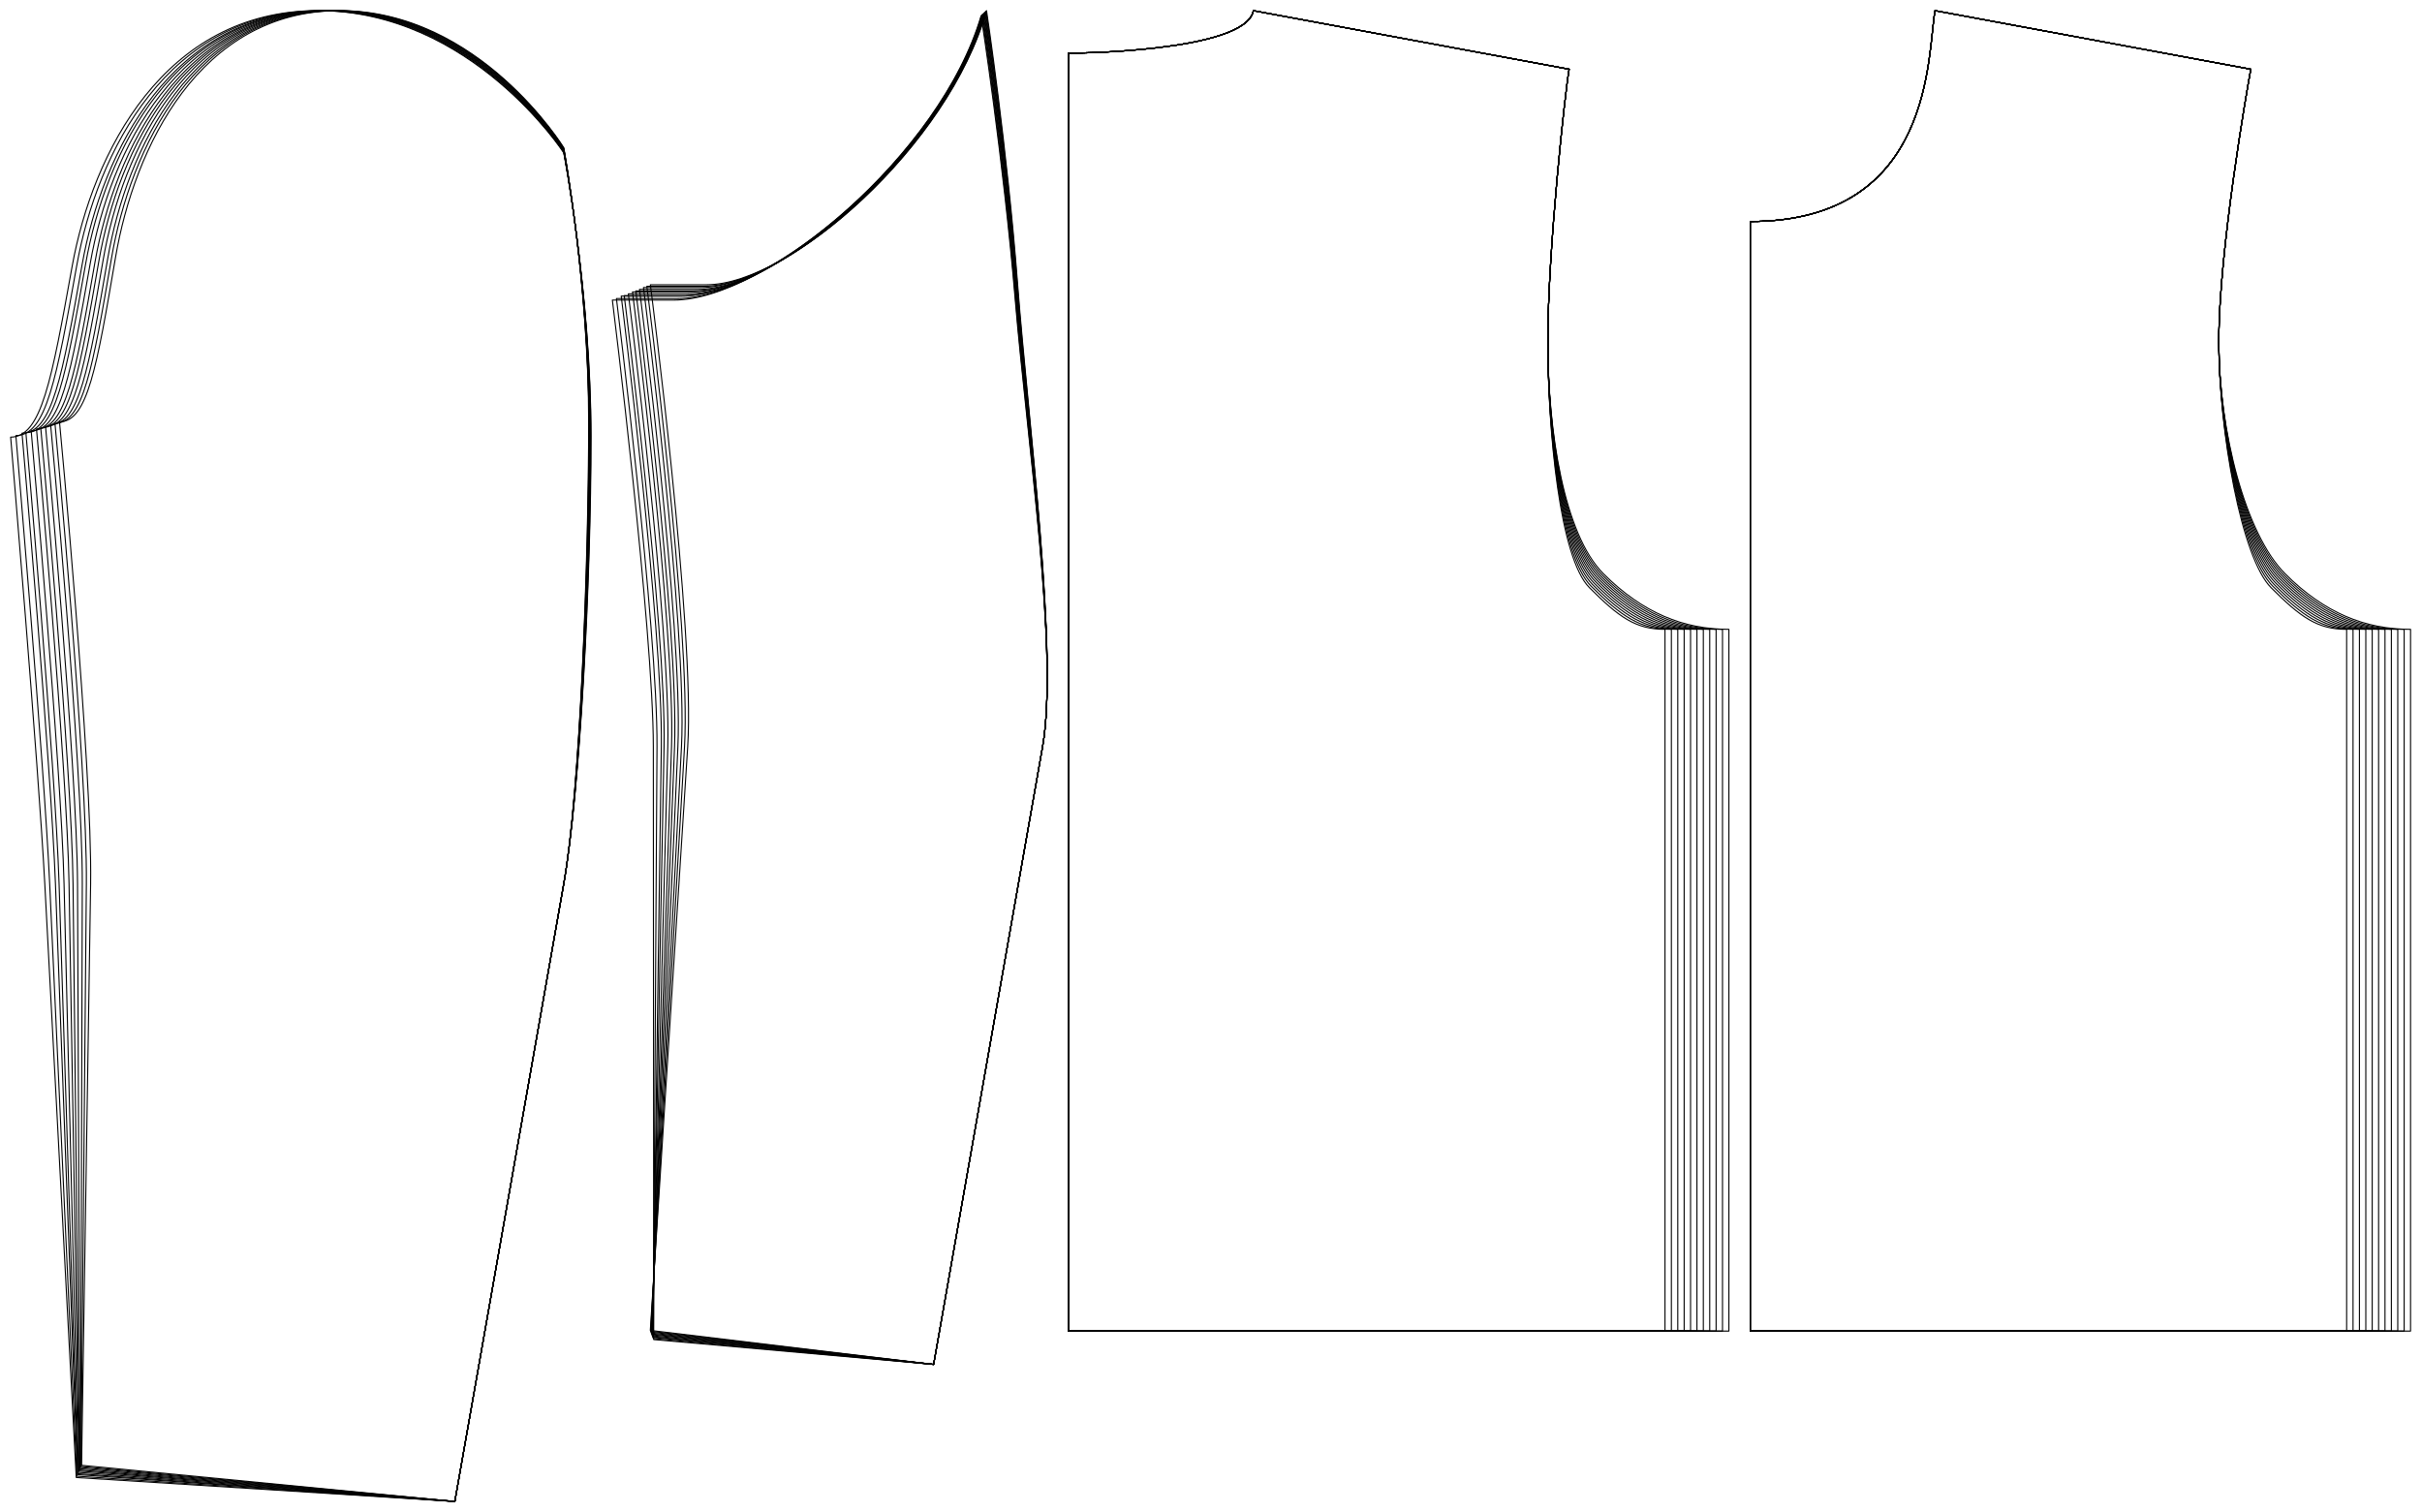 <?xml version="1.0" encoding="UTF-8" standalone="no"?>
<svg
    xmlns="http://www.w3.org/2000/svg"
    xmlns:svg="http://www.w3.org/2000/svg"
    xmlns:xlink="http://www.w3.org/1999/xlink"
    xmlns:freesewing="http://freesewing.org/namespaces/freesewing" viewBox ="0 0 1137 710"
    width ="1137mm"
    height ="710mm"
    freesewing:version ="1.5.0"
    freesewing:origin ="joost.core.freesewing.org" 
>

<style type="text/css">
    <![CDATA[
    path { fill: none; stroke: #000000; stroke-opacity:1; stroke-width: 0.5; stroke-miterlimit:4; stroke-dashoffset:0; stroke-linecap:round; stroke-linejoin:round; }
    path.hidden { fill: none; stroke: none; }]]>
</style>


<!-- Start of group #patternContainer -->
<g id="patternContainer" >
    
    <!-- Start of group #backBlock -->
    <g id="backBlock"  transform=" translate(5 5)  translate(496.624 0) " >
        <path class="hidden" id="2"  d=" M  0,0  L  310,0  L  310,620  L  0,620  z " />
<path transform="translate( 0, 0 )" style="stroke: hsl(26.9, 55%, 50%);" id="18"  d=" M  0,20  L  0,290.5  L  0,500  L  0,620  L  280,620  L  280,290.5  C  266.25,290.5  258.374,284.774  244.55,270.95  C  230.726,257.126  225,197.833  225,155.25  C  225,112.667  233.176,37.332  235,27.5  L  86.777,0  C  83.129,19.664  0,20  0,20  z " />
<path transform="translate( 0, 0 )" style="stroke: hsl(53.8, 55%, 50%);" id="38"  d=" M  0,20  L  0,290.5  L  0,500  L  0,620  L  283,620  L  283,290.5  C  268.5,290.5  259.647,284.555  245.296,270.204  C  230.945,255.853  225,197.833  225,155.25  C  225,112.667  233.176,37.332  235,27.5  L  86.777,0  C  83.129,19.664  0,20  0,20  z " />
<path transform="translate( 0, 0 )" style="stroke: hsl(80.7, 55%, 50%);" id="58"  d=" M  0,20  L  0,290.5  L  0,500  L  0,620  L  286,620  L  286,290.5  C  270.75,290.5  260.882,284.344  246.019,269.481  C  231.156,254.618  225,197.833  225,155.25  C  225,112.667  233.176,37.332  235,27.5  L  86.777,0  C  83.129,19.664  0,20  0,20  z " />
<path transform="translate( 0, 0 )" style="stroke: hsl(107.6, 55%, 50%);" id="78"  d=" M  0,20  L  0,290.5  L  0,500  L  0,620  L  289,620  L  289,290.5  C  273,290.5  262.082,284.138  246.722,268.778  C  231.362,253.418  225,197.833  225,155.25  C  225,112.667  233.176,37.332  235,27.5  L  86.777,0  C  83.129,19.664  0,20  0,20  z " />
<path transform="translate( 0, 0 )" style="stroke: hsl(134.5, 55%, 50%);" id="98"  d=" M  0,20  L  0,290.5  L  0,500  L  0,620  L  292,620  L  292,290.5  C  275.25,290.5  263.244,283.938  247.403,268.097  C  231.562,252.256  225,197.833  225,155.25  C  225,112.667  233.176,37.332  235,27.5  L  86.777,0  C  83.129,19.664  0,20  0,20  z " />
<path transform="translate( 0, 0 )" style="stroke: hsl(161.4, 55%, 50%);" id="118"  d=" M  0,20  L  0,290.5  L  0,500  L  0,620  L  295,620  L  295,290.5  C  277.5,290.5  264.373,283.745  248.064,267.436  C  231.755,251.127  225,197.833  225,155.25  C  225,112.667  233.176,37.332  235,27.5  L  86.777,0  C  83.129,19.664  0,20  0,20  z " />
<path transform="translate( 0, 0 )" style="stroke: hsl(188.3, 55%, 50%);" id="138"  d=" M  0,20  L  0,290.5  L  0,500  L  0,620  L  298,620  L  298,290.5  C  279.75,290.5  265.469,283.557  248.706,266.794  C  231.943,250.031  225,197.833  225,155.25  C  225,112.667  233.176,37.332  235,27.5  L  86.777,0  C  83.129,19.664  0,20  0,20  z " />
<path transform="translate( 0, 0 )" style="stroke: hsl(215.2, 55%, 50%);" id="158"  d=" M  0,20  L  0,290.5  L  0,500  L  0,620  L  301,620  L  301,290.5  C  282,290.5  266.532,283.374  249.329,266.171  C  232.126,248.968  225,197.833  225,155.25  C  225,112.667  233.176,37.332  235,27.5  L  86.777,0  C  83.129,19.664  0,20  0,20  z " />
<path transform="translate( 0, 0 )" style="stroke: hsl(242.1, 55%, 50%);" id="178"  d=" M  0,20  L  0,290.5  L  0,500  L  0,620  L  304,620  L  304,290.5  C  284.25,290.5  267.567,283.197  249.935,265.565  C  232.303,247.933  225,197.833  225,155.25  C  225,112.667  233.176,37.332  235,27.5  L  86.777,0  C  83.129,19.664  0,20  0,20  z " />
<path transform="translate( 0, 0 )" style="stroke: hsl(269, 55%, 50%);" id="198"  d=" M  0,20  L  0,290.5  L  0,500  L  0,620  L  307,620  L  307,290.5  C  286.5,290.5  268.572,283.024  250.524,264.976  C  232.476,246.928  225,197.833  225,155.25  C  225,112.667  233.176,37.332  235,27.5  L  86.777,0  C  83.129,19.664  0,20  0,20  z " />
<path transform="translate( 0, 0 )" style="stroke: hsl(295.9, 55%, 50%);" id="218"  d=" M  0,20  L  0,290.5  L  0,500  L  0,620  L  310,620  L  310,290.5  C  288.75,290.5  269.552,282.856  251.098,264.402  C  232.644,245.948  225,197.833  225,155.25  C  225,112.667  233.176,37.332  235,27.5  L  86.777,0  C  83.129,19.664  0,20  0,20  z " />
    </g>
    <!-- End of group #backBlock -->
    
    <!-- Start of group #frontBlock -->
    <g id="frontBlock"  transform=" translate(5 5)  translate(816.624 0) " >
        <path class="hidden" id="3"  d=" M  0,0  L  310,0  L  310,620  L  0,620  z " />
<path transform="translate( 0, 0 )" style="stroke: hsl(26.9, 55%, 50%);" id="19"  d=" M  0,99  L  0,290.5  L  0,500  L  0,620  L  280,620  L  280,290.5  C  266.25,290.5  258.374,284.774  244.55,270.95  C  230.726,257.126  220,197.833  220,155.25  C  220,112.667  233.176,37.332  235,27.5  L  86.777,0  C  83.129,19.664  86.777,99  0,99  z " />
<path transform="translate( 0, 0 )" style="stroke: hsl(53.8, 55%, 50%);" id="39"  d=" M  0,99  L  0,290.5  L  0,500  L  0,620  L  283,620  L  283,290.5  C  268.5,290.5  259.647,284.555  245.296,270.204  C  230.945,255.853  220,197.833  220,155.25  C  220,112.667  233.176,37.332  235,27.5  L  86.777,0  C  83.129,19.664  86.777,99  0,99  z " />
<path transform="translate( 0, 0 )" style="stroke: hsl(80.7, 55%, 50%);" id="59"  d=" M  0,99  L  0,290.5  L  0,500  L  0,620  L  286,620  L  286,290.5  C  270.75,290.5  260.882,284.344  246.019,269.481  C  231.156,254.618  220,197.833  220,155.25  C  220,112.667  233.176,37.332  235,27.5  L  86.777,0  C  83.129,19.664  86.777,99  0,99  z " />
<path transform="translate( 0, 0 )" style="stroke: hsl(107.6, 55%, 50%);" id="79"  d=" M  0,99  L  0,290.5  L  0,500  L  0,620  L  289,620  L  289,290.5  C  273,290.5  262.082,284.138  246.722,268.778  C  231.362,253.418  220,197.833  220,155.25  C  220,112.667  233.176,37.332  235,27.5  L  86.777,0  C  83.129,19.664  86.777,99  0,99  z " />
<path transform="translate( 0, 0 )" style="stroke: hsl(134.5, 55%, 50%);" id="99"  d=" M  0,99  L  0,290.5  L  0,500  L  0,620  L  292,620  L  292,290.5  C  275.25,290.5  263.244,283.938  247.403,268.097  C  231.562,252.256  220,197.833  220,155.25  C  220,112.667  233.176,37.332  235,27.5  L  86.777,0  C  83.129,19.664  86.777,99  0,99  z " />
<path transform="translate( 0, 0 )" style="stroke: hsl(161.4, 55%, 50%);" id="119"  d=" M  0,99  L  0,290.5  L  0,500  L  0,620  L  295,620  L  295,290.5  C  277.5,290.5  264.373,283.745  248.064,267.436  C  231.755,251.127  220,197.833  220,155.25  C  220,112.667  233.176,37.332  235,27.5  L  86.777,0  C  83.129,19.664  86.777,99  0,99  z " />
<path transform="translate( 0, 0 )" style="stroke: hsl(188.3, 55%, 50%);" id="139"  d=" M  0,99  L  0,290.5  L  0,500  L  0,620  L  298,620  L  298,290.5  C  279.75,290.5  265.469,283.557  248.706,266.794  C  231.943,250.031  220,197.833  220,155.25  C  220,112.667  233.176,37.332  235,27.5  L  86.777,0  C  83.129,19.664  86.777,99  0,99  z " />
<path transform="translate( 0, 0 )" style="stroke: hsl(215.2, 55%, 50%);" id="159"  d=" M  0,99  L  0,290.5  L  0,500  L  0,620  L  301,620  L  301,290.5  C  282,290.5  266.532,283.374  249.329,266.171  C  232.126,248.968  220,197.833  220,155.25  C  220,112.667  233.176,37.332  235,27.5  L  86.777,0  C  83.129,19.664  86.777,99  0,99  z " />
<path transform="translate( 0, 0 )" style="stroke: hsl(242.1, 55%, 50%);" id="179"  d=" M  0,99  L  0,290.5  L  0,500  L  0,620  L  304,620  L  304,290.5  C  284.25,290.5  267.567,283.197  249.935,265.565  C  232.303,247.933  220,197.833  220,155.25  C  220,112.667  233.176,37.332  235,27.5  L  86.777,0  C  83.129,19.664  86.777,99  0,99  z " />
<path transform="translate( 0, 0 )" style="stroke: hsl(269, 55%, 50%);" id="199"  d=" M  0,99  L  0,290.5  L  0,500  L  0,620  L  307,620  L  307,290.5  C  286.5,290.5  268.572,283.024  250.524,264.976  C  232.476,246.928  220,197.833  220,155.25  C  220,112.667  233.176,37.332  235,27.5  L  86.777,0  C  83.129,19.664  86.777,99  0,99  z " />
<path transform="translate( 0, 0 )" style="stroke: hsl(295.9, 55%, 50%);" id="219"  d=" M  0,99  L  0,290.5  L  0,500  L  0,620  L  310,620  L  310,290.5  C  288.75,290.5  269.552,282.856  251.098,264.402  C  232.644,245.948  220,197.833  220,155.25  C  220,112.667  233.176,37.332  235,27.5  L  86.777,0  C  83.129,19.664  86.777,99  0,99  z " />
    </g>
    <!-- End of group #frontBlock -->
    
    <!-- Start of group #sleeveBlock -->
    <g id="sleeveBlock" >
    </g>
    <!-- End of group #sleeveBlock -->
    
    <!-- Start of group #topsleeveBlock -->
    <g id="topsleeveBlock"  transform=" translate(159.442 5)  translate(0 0) " >
        <path class="hidden" id="4"  d=" M  -154.442,0  L  118.032,0  L  118.032,700  L  -154.442,700  z " />
<path transform="translate( 0, 0 )" style="stroke: hsl(26.9, 55%, 50%);" id="20"  d=" M  54.075,700  L  105.21,410  C  112.88,366.5  116.9,257.422  116.9,193.066  C  116.9,128.71  105.21,64.355  105.21,64.355  C  105.21,64.355  65.756,0  0,0  C  -65.756,0  -96.443,64.356  -105.21,115.84  C  -113.977,167.324  -118.361,193.066  -131.512,193.066  C  -131.512,193.066  -116.051,355.396  -116.9,410  L  -121.146,683.021  z " />
<path transform="translate( -0.948, 0 )" style="stroke: hsl(53.8, 55%, 50%);" id="40"  d=" M  55.023,700  L  106.158,410  C  113.828,366.5  117.953,258.363  117.953,193.772  C  117.953,129.181  106.158,64.591  106.158,64.591  C  106.158,64.591  66.349,0  0,0  C  -66.349,0  -97.311,64.591  -106.158,116.263  C  -115.005,167.935  -119.428,193.772  -132.697,193.772  C  -132.697,193.772  -117.456,355.291  -117.953,410  L  -120.439,683.546  z " />
<path transform="translate( -1.852, 0 )" style="stroke: hsl(80.7, 55%, 50%);" id="60"  d=" M  55.927,700  L  107.062,410  C  114.732,366.5  118.958,259.15  118.958,194.362  C  118.958,129.574  107.062,64.787  107.062,64.787  C  107.062,64.787  66.914,0  0,0  C  -66.914,0  -98.14,64.787  -107.062,116.617  C  -115.984,168.447  -120.445,194.362  -133.827,194.362  C  -133.827,194.362  -118.797,355.19  -118.958,410  L  -119.762,684.048  z " />
<path transform="translate( -2.913, 0 )" style="stroke: hsl(107.6, 55%, 50%);" id="80"  d=" M  56.988,700  L  108.123,410  C  115.793,366.5  120.137,260.312  120.137,195.234  C  120.137,130.156  108.123,65.078  108.123,65.078  C  108.123,65.078  67.577,0  0,0  C  -67.577,0  -99.112,65.077  -108.123,117.14  C  -117.134,169.203  -121.639,195.234  -135.154,195.234  C  -135.154,195.234  -120.371,355.072  -120.137,410  L  -118.968,684.639  z " />
<path transform="translate( -3.909, 0 )" style="stroke: hsl(134.5, 55%, 50%);" id="100"  d=" M  57.984,700  L  109.119,410  C  116.789,366.5  121.243,261.264  121.243,195.948  C  121.243,130.632  109.119,65.316  109.119,65.316  C  109.119,65.316  68.199,0  0,0  C  -68.199,0  -100.026,65.316  -109.119,117.569  C  -118.212,169.822  -122.759,195.948  -136.399,195.948  C  -136.399,195.948  -121.848,354.961  -121.243,410  L  -118.219,685.195  z " />
<path transform="translate( -4.799, 0 )" style="stroke: hsl(161.4, 55%, 50%);" id="120"  d=" M  58.874,700  L  110.009,410  C  117.679,366.5  122.232,261.9  122.232,196.425  C  122.232,130.95  110.009,65.475  110.009,65.475  C  110.009,65.475  68.756,0  0,0  C  -68.756,0  -100.842,65.475  -110.009,117.855  C  -119.176,170.235  -123.76,196.425  -137.511,196.425  C  -137.511,196.425  -123.169,354.861  -122.232,410  L  -117.549,685.695  z " />
<path transform="translate( -5.909, 0 )" style="stroke: hsl(188.3, 55%, 50%);" id="140"  d=" M  59.984,700  L  111.119,410  C  118.789,366.5  123.466,263.075  123.466,197.306  C  123.466,131.537  111.119,65.769  111.119,65.769  C  111.119,65.769  69.449,0  0,0  C  -69.449,0  -101.859,65.77  -111.119,118.384  C  -120.379,170.998  -125.009,197.306  -138.899,197.306  C  -138.899,197.306  -124.817,354.736  -123.466,410  L  -116.711,686.319  z " />
<path transform="translate( -7.014, 0 )" style="stroke: hsl(215.2, 55%, 50%);" id="160"  d=" M  61.089,700  L  112.224,410  C  119.894,366.5  124.693,264.198  124.693,198.148  C  124.693,132.098  112.224,66.049  112.224,66.049  C  112.224,66.049  70.14,0  0,0  C  -70.14,0  -102.872,66.049  -112.224,118.889  C  -121.576,171.729  -126.252,198.148  -140.28,198.148  C  -140.28,198.148  -126.457,354.611  -124.693,410  L  -115.875,686.943  z " />
<path transform="translate( -7.821, 0 )" style="stroke: hsl(242.1, 55%, 50%);" id="180"  d=" M  61.896,700  L  113.031,410  C  120.701,366.5  125.59,264.519  125.59,198.389  C  125.59,132.259  113.031,66.13  113.031,66.13  C  113.031,66.13  70.644,0  0,0  C  -70.644,0  -103.612,66.129  -113.031,119.033  C  -122.45,171.937  -127.16,198.389  -141.289,198.389  C  -141.289,198.389  -127.656,354.521  -125.59,410  L  -115.262,687.399  z " />
<path transform="translate( -9.104, 0 )" style="stroke: hsl(269, 55%, 50%);" id="200"  d=" M  63.179,700  L  114.314,410  C  121.984,366.5  127.016,266.03  127.016,199.522  C  127.016,133.014  114.314,66.507  114.314,66.507  C  114.314,66.507  71.446,0  0,0  C  -71.446,0  -104.788,66.507  -114.314,119.713  C  -123.84,172.919  -128.603,199.522  -142.892,199.522  C  -142.892,199.522  -129.562,354.374  -127.016,410  L  -114.287,688.128  z " />
<path transform="translate( -10.191, 0 )" style="stroke: hsl(295.9, 55%, 50%);" id="220"  d=" M  64.266,700  L  115.401,410  C  123.071,366.5  128.223,267.002  128.223,200.251  C  128.223,133.5  115.401,66.75  115.401,66.75  C  115.401,66.75  72.126,0  0,0  C  -72.126,0  -105.784,66.751  -115.401,120.151  C  -125.018,173.551  -129.826,200.251  -144.251,200.251  C  -144.251,200.251  -131.176,354.251  -128.223,410  L  -113.458,688.746  z " />
    </g>
    <!-- End of group #topsleeveBlock -->
    
    <!-- Start of group #undersleeveBlock -->
    <g id="undersleeveBlock"  transform=" translate(101.742 -59.355)  translate(282.474 0) " >
        <path class="hidden" id="5"  d=" M  -96.742,64.355  L  107.408,64.355  L  107.408,700  L  -96.742,700  z " />
<path transform="translate( 0, 0 )" style="stroke: hsl(26.9, 55%, 50%);" id="21"  d=" M  54.075,700  L  105.21,410  C  112.88,366.5  98.403,257.236  93.52,193.066  C  88.637,128.896  78.907,64.355  78.907,64.355  C  61.334,127.215  -13.151,193.066  -52.605,193.066  L  -78.908,193.066  C  -78.908,193.066  -57.862,355.194  -61.373,410  L  -78.928,684.029  L  54.075,700  z " />
<path transform="translate( -0.948, 0 )" style="stroke: hsl(53.8, 55%, 50%);" id="41"  d=" M  55.023,700  L  106.158,410  C  113.828,366.5  99.311,258.173  94.363,193.772  C  89.415,129.371  79.618,64.591  79.618,64.591  C  61.902,127.667  -13.27,193.772  -53.079,193.772  L  -79.619,193.772  C  -79.619,193.772  -58.744,355.113  -61.926,410  L  -77.836,684.434  L  55.023,700  z " />
<path transform="translate( -1.852, 0 )" style="stroke: hsl(80.7, 55%, 50%);" id="61"  d=" M  55.927,700  L  107.062,410  C  114.732,366.5  100.174,258.956  95.166,194.362  C  90.158,129.768  80.296,64.787  80.296,64.787  C  62.466,128.047  -13.383,194.362  -53.531,194.362  L  -80.297,194.362  C  -80.297,194.362  -59.584,355.037  -62.453,410  L  -76.796,684.818  L  55.927,700  z " />
<path transform="translate( -2.913, 0 )" style="stroke: hsl(107.6, 55%, 50%);" id="81"  d=" M  56.988,700  L  108.123,410  C  115.793,366.5  101.193,260.113  96.109,195.234  C  91.025,130.355  81.092,65.078  81.092,65.078  C  63.123,128.614  -13.515,195.234  -54.061,195.234  L  -81.092,195.234  C  -81.092,195.234  -60.572,354.946  -63.072,410  L  -75.571,685.269  L  56.988,700  z " />
<path transform="translate( -3.909, 0 )" style="stroke: hsl(134.5, 55%, 50%);" id="101"  d=" M  57.984,700  L  109.119,410  C  116.789,366.5  102.148,261.06  96.995,195.948  C  91.842,130.836  81.839,65.316  81.839,65.316  C  63.719,129.07  -13.64,195.948  -54.559,195.948  L  -81.839,195.948  C  -81.839,195.948  -61.499,354.861  -63.653,410  L  -74.421,685.692  L  57.984,700  z " />
<path transform="translate( -4.799, 0 )" style="stroke: hsl(161.4, 55%, 50%);" id="121"  d=" M  58.874,700  L  110.009,410  C  117.679,366.5  102.996,261.692  97.786,196.425  C  92.576,131.158  82.507,65.475  82.507,65.475  C  64.296,129.381  -13.751,196.425  -55.005,196.425  L  -82.507,196.425  C  -82.507,196.425  -62.328,354.786  -64.172,410  L  -73.392,686.069  L  58.874,700  z " />
<path transform="translate( -5.909, 0 )" style="stroke: hsl(188.3, 55%, 50%);" id="141"  d=" M  59.984,700  L  111.119,410  C  118.789,366.5  104.062,262.862  98.772,197.306  C  93.482,131.75  83.339,65.769  83.339,65.769  C  64.97,129.948  -13.89,197.306  -55.559,197.306  L  -83.339,197.306  C  -83.339,197.306  -63.361,354.692  -64.819,410  L  -72.108,686.538  L  59.984,700  z " />
<path transform="translate( -7.014, 0 )" style="stroke: hsl(215.2, 55%, 50%);" id="161"  d=" M  61.089,700  L  112.224,410  C  119.894,366.5  105.125,263.979  99.755,198.148  C  94.385,132.317  84.168,66.049  84.168,66.049  C  65.656,130.494  -14.028,198.148  -56.112,198.148  L  -84.168,198.148  C  -84.168,198.148  -64.391,354.599  -65.464,410  L  -70.827,687.004  L  61.089,700  z " />
<path transform="translate( -7.821, 0 )" style="stroke: hsl(242.1, 55%, 50%);" id="181"  d=" M  61.896,700  L  113.031,410  C  120.701,366.5  105.888,264.297  100.472,198.389  C  95.056,132.481  84.773,66.13  84.773,66.13  C  66.184,130.648  -14.129,198.389  -56.515,198.389  L  -84.773,198.389  C  -84.773,198.389  -65.144,354.531  -65.935,410  L  -69.892,687.344  L  61.896,700  z " />
<path transform="translate( -9.104, 0 )" style="stroke: hsl(269, 55%, 50%);" id="201"  d=" M  63.179,700  L  114.314,410  C  121.984,366.5  107.126,265.801  101.612,199.522  C  96.098,133.243  85.735,66.507  85.735,66.507  C  66.964,131.382  -14.289,199.522  -57.157,199.522  L  -85.736,199.522  C  -85.736,199.522  -66.339,354.423  -66.683,410  L  -68.401,687.883  L  63.179,700  z " />
<path transform="translate( -10.191, 0 )" style="stroke: hsl(295.9, 55%, 50%);" id="221"  d=" M  64.266,700  L  115.401,410  C  123.071,366.5  108.17,266.767  102.579,200.251  C  96.988,133.735  86.551,66.75  86.551,66.75  C  67.626,131.848  -14.425,200.251  -57.701,200.251  L  -86.551,200.251  C  -86.551,200.251  -67.353,354.332  -67.317,410  L  -67.138,688.339  L  64.266,700  z " />
    </g>
    <!-- End of group #undersleeveBlock -->
    
    <!-- Start of group #sampler-backBlock -->
    <g id="sampler-backBlock" >
    </g>
    <!-- End of group #sampler-backBlock -->
    
    <!-- Start of group #sampler-frontBlock -->
    <g id="sampler-frontBlock" >
    </g>
    <!-- End of group #sampler-frontBlock -->
    
    <!-- Start of group #sampler-topsleeveBlock -->
    <g id="sampler-topsleeveBlock" >
    </g>
    <!-- End of group #sampler-topsleeveBlock -->
    
    <!-- Start of group #sampler-undersleeveBlock -->
    <g id="sampler-undersleeveBlock" >
    </g>
    <!-- End of group #sampler-undersleeveBlock -->
</g>
<!-- End of group #patternContainer -->

</svg>

